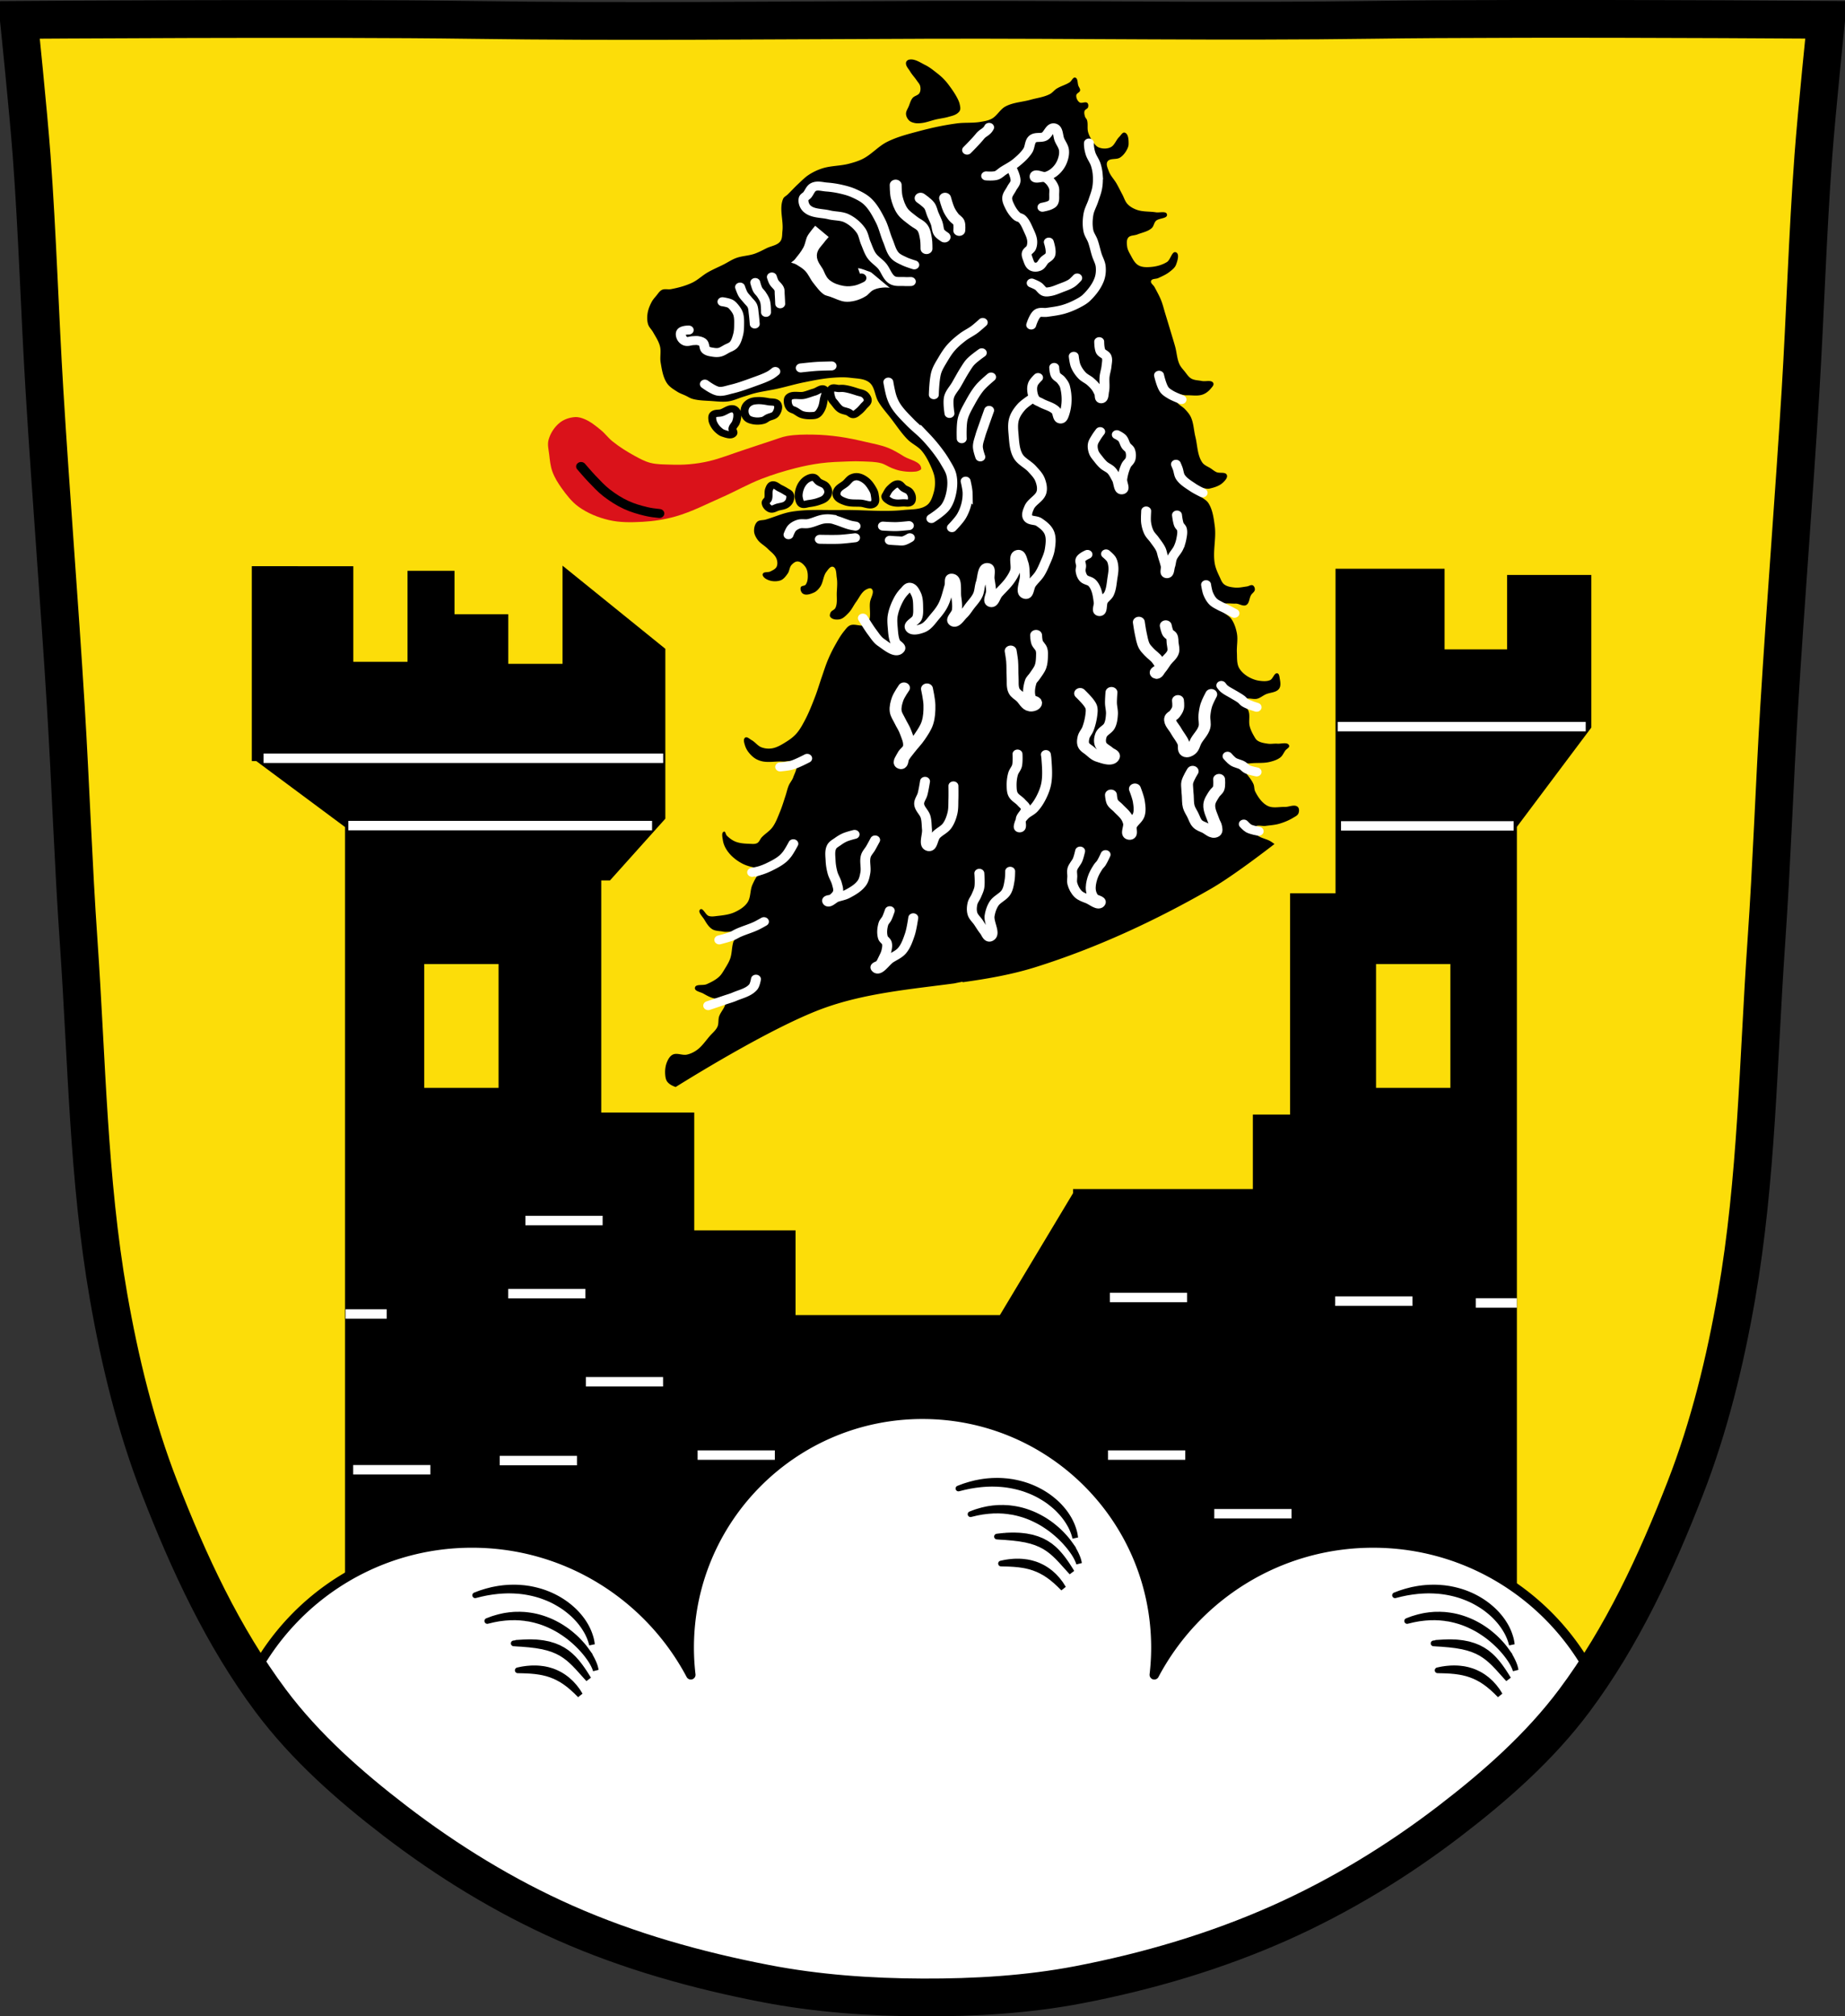 <svg xmlns="http://www.w3.org/2000/svg" viewBox="0 0 977.12 1067.6"><rect x="0" y="0" width="977.12" height="1067.6" fill="#333333" stroke="none"/><path d="M798.39 10.025c-26.17.053-51.02.198-70.798.478-79.11 1.122-156.7-.214-235.05 0-2.653.007-5.305.036-7.958.043-78.35.214-155.94 1.122-235.05 0-79.11-1.122-239.53 0-239.53 0s4.995 48.18 6.784 72.32c3.067 41.38 4.256 82.87 6.784 124.29 3.405 55.766 7.902 111.49 11.307 167.25 2.529 41.41 3.91 82.9 6.784 124.29 4.346 62.59 5.02 125.75 15.786 187.56 6.02 34.562 14.418 68.979 27.14 101.67 15.355 39.473 33.473 78.71 58.839 112.63 18.288 24.456 41.648 45.04 65.884 63.62 27.747 21.272 57.962 39.816 89.93 53.968 33.818 14.97 69.917 25.08 106.24 32.09 27.334 5.278 55.35 7.255 83.19 7.349 27.662.094 55.55-1.52 82.71-6.741 36.46-7.01 72.54-17.626 106.46-32.746 31.934-14.235 62.23-32.696 89.98-53.968 24.24-18.58 47.595-39.17 65.884-63.62 25.365-33.919 43.484-73.16 58.839-112.63 12.718-32.695 21.12-67.16 27.14-101.72 10.762-61.814 11.44-124.97 15.786-187.56 2.874-41.39 4.256-82.87 6.784-124.29 3.405-55.766 7.902-111.44 11.307-167.21 2.529-41.41 3.717-82.909 6.784-124.29 1.79-24.14 6.784-72.32 6.784-72.32s-90.24-.636-168.73-.478" fill="#fcdd09"/><path d="M134.859 301.286v100.19h1.375l48 35.656v439.12s81.25 45.935 85.62 49.22c4.379 3.284 124.78 27.375 124.78 27.375l233.16 3.281 174.06-64.59v-454.25l39.41-52.56v-78.81H799.67v39.41h-36.12V302.64H708.8v171.84h-24.06v117.16h-19.719v39.41h-95.22v1.094l-39.41 65.66h-110.56v-44.875h-53.656v-62.37h-49.25v-125.91h5.469l28.469-31.75v-88.66l-51.44-41.594v50.34h-31.75v-26.25h-28.469v-23h-21.875v48.16H185.61v-50.594zm88.31 207.66h42.37v68.53h-42.37zm504.09 0h42.37v68.53h-42.37z" stroke="#000" stroke-width="3"/><g stroke-width="5"><g fill="none" stroke="#fff" stroke-linecap="square"><path d="M142.085 401.476h206.64M186.99 437.126h155.85M837.29 384.726H710.95M799.13 437.286h-86.42M271.64 684.956h35.902M280.75 646.226h35.902M312.77 731.606h35.902M267.16 773.336h35.902M189.54 778.186h35.902M589.31 770.426h35.902M371.96 770.426h35.902M590.28 686.976h35.902M709.63 688.916h35.902M645.59 801.476h35.902M784.07 689.886h16.771M185.52 695.706h16.771"/></g><path d="M488.57 748.816c-68.24 0-123.56 55.32-123.56 123.56 0 4.869.296 9.653.844 14.375-21.995-41.502-65.63-69.781-115.87-69.781-50.4 0-94.13 28.452-116.06 70.16 3.05 4.557 6.217 9.05 9.5 13.438 18.288 24.456 41.64 45.05 65.875 63.62 27.747 21.272 57.967 39.816 89.94 53.969 33.818 14.97 69.927 25.08 106.25 32.09 27.334 5.278 55.35 7.249 83.19 7.344 27.662.094 55.55-1.529 82.72-6.75 36.46-7.01 72.55-17.63 106.47-32.75 31.934-14.235 62.22-32.697 89.97-53.969 24.24-18.58 47.587-39.14 65.875-63.59a314.423 314.423 0 0 0 9.5-13.469c-21.942-41.67-65.66-70.09-116.03-70.09-50.25 0-93.88 28.28-115.87 69.781.548-4.722.844-9.506.844-14.375 0-68.24-55.32-123.56-123.56-123.56z" fill="#fff" stroke="#000" stroke-linejoin="round"/></g><g stroke="#000"><path d="M798.39 10.025c-26.17.053-51.02.198-70.798.478-79.11 1.122-156.7-.214-235.05 0-2.653.007-5.305.036-7.958.043-78.35.214-155.94 1.122-235.05 0-79.11-1.122-239.53 0-239.53 0s4.995 48.18 6.784 72.32c3.067 41.38 4.256 82.87 6.784 124.29 3.405 55.766 7.902 111.49 11.307 167.25 2.529 41.41 3.91 82.9 6.784 124.29 4.346 62.59 5.02 125.75 15.786 187.56 6.02 34.562 14.418 68.979 27.14 101.67 15.355 39.473 33.473 78.71 58.839 112.63 18.288 24.456 41.648 45.04 65.884 63.62 27.747 21.272 57.962 39.816 89.93 53.968 33.818 14.97 69.917 25.08 106.24 32.09 27.334 5.278 55.35 7.255 83.19 7.349 27.662.094 55.55-1.52 82.71-6.741 36.46-7.01 72.54-17.626 106.46-32.746 31.934-14.235 62.23-32.696 89.98-53.968 24.24-18.58 47.595-39.17 65.884-63.62 25.365-33.919 43.484-73.16 58.839-112.63 12.718-32.695 21.12-67.16 27.14-101.72 10.762-61.814 11.44-124.97 15.786-187.56 2.874-41.39 4.256-82.87 6.784-124.29 3.405-55.766 7.902-111.44 11.307-167.21 2.529-41.41 3.717-82.909 6.784-124.29 1.79-24.14 6.784-72.32 6.784-72.32s-90.24-.636-168.73-.478z" fill="none" stroke-width="20"/><g stroke-linecap="round" stroke-width="3"><path d="M507.59 788.116s1.1-.437 3.04-1.151c.991-.294 2.188-.712 3.588-1.083l2.237-.576c.793-.179 1.638-.321 2.515-.495a51.913 51.913 0 0 1 5.74-.689c1.025-.088 2.083-.074 3.164-.117 1.081.005 2.187.042 3.309.107 1.12.104 2.266.161 3.411.344.573.082 1.153.148 1.731.246l1.734.343c2.313.504 4.643 1.136 6.896 1.994 4.509 1.691 8.754 4.106 12.253 6.963 1.757 1.418 3.349 2.922 4.705 4.483 1.375 1.544 2.553 3.111 3.49 4.65.982 1.51 1.687 3.01 2.264 4.346.548 1.353.938 2.56 1.207 3.565.258 1.01.403 1.813.467 2.366l.121.841-.228-.819c-.078-.265-.155-.597-.282-.976l-.449-1.296a30.35 30.35 0 0 0-1.51-3.364c-.69-1.242-1.507-2.619-2.542-4.02-1.01-1.418-2.246-2.847-3.63-4.273-1.377-1.437-2.985-2.793-4.698-4.115-1.711-1.332-3.625-2.506-5.606-3.616-1.981-1.117-4.099-2.062-6.264-2.862-2.151-.845-4.385-1.473-6.604-1.98a55.308 55.308 0 0 0-6.607-1.066c-1.082-.1-2.152-.15-3.198-.217-1.048 0-2.076-.075-3.075-.038-2 .038-3.895.157-5.639.336-.872.105-1.707.207-2.5.304l-2.249.357c-1.411.234-2.621.531-3.634.73-2 .511-3.157.779-3.157.779"/><path d="M514 801.716s1.018-.403 2.813-1.063c.91-.291 2.034-.618 3.329-.985 1.307-.291 2.779-.684 4.426-.878l1.256-.187 1.314-.112a26.254 26.254 0 0 1 2.772-.134l1.45-.017 1.486.069c1 .023 2.02.151 3.058.286 2.07.264 4.192.703 6.299 1.318a47.768 47.768 0 0 1 6.218 2.352c2 .973 3.967 2.036 5.786 3.257 1.84 1.187 3.541 2.517 5.108 3.883 1.587 1.348 2.996 2.787 4.267 4.203 1.289 1.4 2.373 2.843 3.334 4.192a34.838 34.838 0 0 1 2.357 3.858c.619 1.195 1.1 2.266 1.431 3.172.347.9.517 1.644.626 2.145l.141.774-.245-.745c-.169-.481-.461-1.17-.879-2.02-.414-.852-.992-1.848-1.715-2.948a51.037 51.037 0 0 0-2.632-3.544c-1.038-1.24-2.189-2.559-3.504-3.859a55.25 55.25 0 0 0-4.313-3.88c-1.549-1.283-3.256-2.471-5.02-3.61-1.762-1.156-3.659-2.151-5.586-3.067a45.533 45.533 0 0 0-5.928-2.315 79.779 79.779 0 0 0-3.01-.829c-1.01-.204-1.994-.474-2.989-.599a36.334 36.334 0 0 0-2.927-.387l-1.427-.145-1.399-.058c-.921-.063-1.818-.042-2.688-.023-.436.005-.863 0-1.283.014l-1.233.092c-1.617.086-3.085.316-4.4.466-1.295.229-2.43.435-3.364.631-1.856.457-2.925.693-2.925.693"/><path d="M528 813.576s.727-.1 2-.243l2.297-.234a85.997 85.997 0 0 1 3.01-.127c1.108-.063 2.305-.011 3.573.043 1.271.015 2.606.186 3.989.354.694.061 1.389.229 2.097.36.703.155 1.433.235 2.134.48l2.139.645c.702.264 1.398.558 2.1.837.709.264 1.347.688 2.02 1.025.678.333 1.294.763 1.913 1.176l.924.616.847.698c.561.463 1.124.907 1.613 1.411 1.042.946 1.921 1.971 2.759 2.932.798.988 1.556 1.922 2.181 2.829 1.302 1.78 2.272 3.332 2.96 4.413.679 1.087 1.052 1.719 1.052 1.719s-.507-.53-1.368-1.479l-3.534-3.929c-.719-.82-1.555-1.644-2.395-2.55-.884-.861-1.813-1.766-2.829-2.623-.487-.457-1.037-.847-1.582-1.255l-.821-.614-.87-.558c-.582-.374-1.158-.767-1.794-1.063-.631-.302-1.222-.687-1.888-.924l-1.944-.813-2-.638c-.655-.234-1.35-.339-2.01-.523-.668-.157-1.32-.352-1.987-.44-1.325-.207-2.596-.496-3.832-.604-1.23-.137-2.394-.322-3.475-.383l-2.959-.255-2.305-.131c-1.281-.085-2.01-.152-2.01-.152M530.14 827.846s.576-.137 1.587-.345c.504-.108 1.12-.223 1.838-.314a25.744 25.744 0 0 1 2.414-.276 27.73 27.73 0 0 1 2.882-.126 29.783 29.783 0 0 1 3.234.154l1.706.216c.574.09 1.151.219 1.733.345.586.108 1.157.299 1.737.466.581.165 1.162.338 1.725.57 1.143.417 2.226.968 3.29 1.508 1.029.601 2.04 1.206 2.93 1.906.446.349.917.649 1.315 1.019l1.177 1.069c.778.677 1.391 1.441 2.01 2.089.596.666 1.069 1.339 1.514 1.907.458.559.769 1.114 1.056 1.544.557.875.855 1.382.855 1.382s-.436-.407-1.164-1.131c-.369-.357-.785-.817-1.32-1.288-.533-.473-1.101-1.035-1.755-1.604-.684-.536-1.363-1.184-2.161-1.764-.787-.594-1.62-1.208-2.524-1.774-.868-.624-1.873-1.086-2.832-1.648-.503-.238-1.01-.479-1.52-.719-.506-.248-1.05-.412-1.572-.625-.519-.229-1.058-.399-1.597-.563-.539-.166-1.068-.357-1.617-.468l-1.615-.395-1.601-.3c-1.059-.151-2.087-.325-3.073-.41-.986-.086-1.923-.183-2.794-.217-1.74-.102-3.193-.141-4.23-.158-1.033-.02-1.624-.05-1.624-.05M251.65 844.646s1.1-.437 3.04-1.151c.991-.294 2.188-.712 3.588-1.083l2.237-.576c.793-.179 1.638-.321 2.515-.495a51.913 51.913 0 0 1 5.74-.689c1.025-.088 2.083-.074 3.164-.117 1.081.005 2.187.042 3.309.107 1.12.104 2.266.161 3.411.344.573.082 1.153.148 1.731.246l1.734.343c2.313.504 4.643 1.136 6.896 1.994 4.509 1.691 8.754 4.106 12.253 6.963 1.757 1.418 3.349 2.922 4.705 4.483 1.375 1.544 2.553 3.111 3.49 4.65.982 1.51 1.687 3.01 2.264 4.346.548 1.353.938 2.56 1.207 3.565.258 1.01.403 1.813.467 2.366l.121.841-.228-.819c-.078-.265-.155-.597-.282-.976l-.449-1.296a30.35 30.35 0 0 0-1.51-3.364c-.69-1.242-1.507-2.619-2.542-4.02-1.01-1.418-2.246-2.847-3.63-4.273-1.377-1.437-2.985-2.793-4.698-4.115-1.711-1.332-3.625-2.506-5.606-3.616-1.981-1.117-4.099-2.062-6.264-2.862-2.151-.845-4.385-1.473-6.604-1.98a55.308 55.308 0 0 0-6.607-1.066c-1.082-.1-2.152-.15-3.198-.217-1.048 0-2.076-.075-3.075-.038-2 .038-3.895.157-5.639.336-.872.105-1.707.207-2.5.304l-2.249.357c-1.411.234-2.621.531-3.634.73-2 .511-3.157.779-3.157.779"/><path d="M258.06 858.256s1.018-.403 2.813-1.063c.91-.291 2.034-.618 3.329-.985 1.307-.291 2.779-.684 4.426-.878l1.256-.187 1.314-.112a26.254 26.254 0 0 1 2.772-.134l1.45-.017 1.486.069c1 .023 2.02.151 3.058.286 2.07.264 4.192.703 6.299 1.318a47.768 47.768 0 0 1 6.218 2.352c2 .973 3.967 2.036 5.786 3.257 1.84 1.187 3.541 2.517 5.108 3.883 1.587 1.348 2.996 2.787 4.267 4.203 1.289 1.4 2.373 2.843 3.334 4.192a34.838 34.838 0 0 1 2.357 3.858c.619 1.195 1.1 2.266 1.431 3.172.347.9.517 1.644.626 2.145l.141.774-.245-.745c-.169-.481-.461-1.17-.879-2.02-.414-.852-.992-1.848-1.715-2.948a51.037 51.037 0 0 0-2.632-3.544c-1.038-1.24-2.189-2.559-3.504-3.859a55.25 55.25 0 0 0-4.313-3.88c-1.549-1.283-3.256-2.471-5.02-3.61-1.762-1.156-3.659-2.151-5.586-3.067a45.533 45.533 0 0 0-5.928-2.315 79.779 79.779 0 0 0-3.01-.829c-1.01-.204-1.994-.474-2.989-.599a36.334 36.334 0 0 0-2.927-.387l-1.427-.145-1.399-.058c-.921-.063-1.818-.042-2.688-.023-.436.005-.863 0-1.283.014l-1.233.092c-1.617.086-3.085.316-4.4.466-1.295.229-2.43.435-3.364.631-1.856.457-2.925.693-2.925.693"/><path d="M272.06 870.116s.727-.1 2-.243l2.297-.234a85.997 85.997 0 0 1 3.01-.127c1.108-.063 2.305-.011 3.573.043 1.271.015 2.606.186 3.989.354.694.061 1.389.229 2.097.36.703.155 1.433.235 2.134.48l2.139.645c.702.264 1.398.558 2.1.837.709.264 1.347.688 2.02 1.025.678.333 1.294.763 1.913 1.176l.924.616.847.698c.561.463 1.124.907 1.613 1.411 1.042.946 1.921 1.971 2.759 2.932.798.988 1.556 1.922 2.181 2.829 1.302 1.78 2.272 3.332 2.96 4.413.679 1.087 1.052 1.719 1.052 1.719s-.507-.53-1.368-1.479l-3.534-3.929c-.719-.82-1.555-1.644-2.395-2.55-.884-.861-1.813-1.766-2.829-2.623-.487-.457-1.037-.847-1.582-1.255l-.821-.614-.87-.558c-.582-.374-1.158-.767-1.794-1.063-.631-.302-1.222-.687-1.888-.924l-1.944-.813-2-.638c-.655-.234-1.35-.339-2.01-.523-.668-.157-1.32-.352-1.987-.44-1.325-.207-2.596-.496-3.832-.604-1.23-.137-2.394-.322-3.475-.383l-2.959-.255-2.305-.131c-1.281-.085-2.01-.152-2.01-.152M274.2 884.386s.576-.137 1.587-.345c.504-.108 1.12-.223 1.838-.314a25.744 25.744 0 0 1 2.414-.276 27.73 27.73 0 0 1 2.882-.126 29.783 29.783 0 0 1 3.234.154l1.706.216c.574.09 1.151.219 1.733.345.586.108 1.157.299 1.737.466.581.165 1.162.338 1.725.57 1.143.417 2.226.968 3.29 1.508 1.029.601 2.04 1.206 2.93 1.906.446.349.917.649 1.315 1.019l1.177 1.069c.778.677 1.391 1.441 2.01 2.089.596.666 1.069 1.339 1.514 1.907.458.559.769 1.114 1.056 1.544.557.875.855 1.382.855 1.382s-.436-.407-1.164-1.131c-.369-.357-.785-.817-1.32-1.288-.533-.473-1.101-1.035-1.755-1.604-.684-.536-1.363-1.184-2.161-1.764-.787-.594-1.62-1.208-2.524-1.774-.868-.624-1.873-1.086-2.832-1.648-.503-.238-1.01-.479-1.52-.719-.506-.248-1.05-.412-1.572-.625-.519-.229-1.058-.399-1.597-.563-.539-.166-1.068-.357-1.617-.468l-1.615-.395-1.601-.3c-1.059-.151-2.087-.325-3.073-.41-.986-.086-1.923-.183-2.794-.217-1.74-.102-3.193-.141-4.23-.158-1.033-.02-1.624-.05-1.624-.05M738.81 844.649s1.1-.437 3.04-1.151c.991-.294 2.188-.712 3.588-1.083l2.237-.576c.793-.179 1.638-.321 2.515-.495a51.913 51.913 0 0 1 5.74-.689c1.025-.088 2.083-.074 3.164-.117 1.081.005 2.187.042 3.309.107 1.12.104 2.266.161 3.411.344.573.082 1.153.148 1.731.246l1.734.343c2.313.504 4.643 1.136 6.896 1.994 4.509 1.691 8.754 4.106 12.253 6.963 1.757 1.418 3.349 2.922 4.705 4.483 1.375 1.544 2.553 3.111 3.49 4.65.982 1.51 1.687 3.01 2.264 4.346.548 1.353.938 2.56 1.207 3.565.258 1.01.403 1.813.467 2.366l.121.841-.228-.819c-.078-.265-.155-.597-.282-.976l-.449-1.296a30.35 30.35 0 0 0-1.51-3.364c-.69-1.242-1.507-2.619-2.542-4.02-1.01-1.418-2.246-2.847-3.63-4.273-1.377-1.437-2.985-2.793-4.698-4.115-1.711-1.332-3.625-2.506-5.606-3.616-1.981-1.117-4.099-2.062-6.264-2.862-2.151-.845-4.385-1.473-6.604-1.98a55.308 55.308 0 0 0-6.607-1.066c-1.082-.1-2.152-.15-3.198-.217-1.048 0-2.076-.075-3.075-.038-2 .038-3.895.157-5.639.336-.872.105-1.707.207-2.5.304l-2.249.357c-1.411.234-2.621.531-3.634.73-2 .511-3.157.779-3.157.779"/><path d="M745.22 858.259s1.018-.403 2.813-1.063c.91-.291 2.034-.618 3.329-.985 1.307-.291 2.779-.684 4.426-.878l1.256-.187 1.314-.112a26.254 26.254 0 0 1 2.772-.134l1.45-.017 1.486.069c1 .023 2.02.151 3.058.286 2.07.264 4.192.703 6.299 1.318a47.768 47.768 0 0 1 6.218 2.352c2 .973 3.967 2.036 5.786 3.257 1.84 1.187 3.541 2.517 5.108 3.883 1.587 1.348 2.996 2.787 4.267 4.203 1.289 1.4 2.373 2.843 3.334 4.192a34.838 34.838 0 0 1 2.357 3.858c.619 1.195 1.1 2.266 1.431 3.172.347.9.517 1.644.626 2.145l.141.774-.245-.745c-.169-.481-.461-1.17-.879-2.02-.414-.852-.992-1.848-1.715-2.948a51.037 51.037 0 0 0-2.632-3.544c-1.038-1.24-2.189-2.559-3.504-3.859a55.25 55.25 0 0 0-4.313-3.88c-1.549-1.283-3.256-2.471-5.02-3.61-1.762-1.156-3.659-2.151-5.586-3.067a45.533 45.533 0 0 0-5.928-2.315 79.779 79.779 0 0 0-3.01-.829c-1.01-.204-1.994-.474-2.989-.599a36.334 36.334 0 0 0-2.927-.387l-1.427-.145-1.399-.058c-.921-.063-1.818-.042-2.688-.023-.436.005-.863 0-1.283.014l-1.233.092c-1.617.086-3.085.316-4.4.466-1.295.229-2.43.435-3.364.631-1.856.457-2.925.693-2.925.693"/><path d="M759.22 870.119s.727-.1 2-.243l2.297-.234a85.997 85.997 0 0 1 3.01-.127c1.108-.063 2.305-.011 3.573.043 1.271.015 2.606.186 3.989.354.694.061 1.389.229 2.097.36.703.155 1.433.235 2.134.48l2.139.645c.702.264 1.398.558 2.1.837.709.264 1.347.688 2.02 1.025.678.333 1.294.763 1.913 1.176l.924.616.847.698c.561.463 1.124.907 1.613 1.411 1.042.946 1.921 1.971 2.759 2.932.798.988 1.556 1.922 2.181 2.829 1.302 1.78 2.272 3.332 2.96 4.413.679 1.087 1.052 1.719 1.052 1.719s-.507-.53-1.368-1.479l-3.534-3.929c-.719-.82-1.555-1.644-2.395-2.55-.884-.861-1.813-1.766-2.829-2.623-.487-.457-1.037-.847-1.582-1.255l-.821-.614-.87-.558c-.582-.374-1.158-.767-1.794-1.063-.631-.302-1.222-.687-1.888-.924l-1.944-.813-2-.638c-.655-.234-1.35-.339-2.01-.523-.668-.157-1.32-.352-1.987-.44-1.325-.207-2.596-.496-3.832-.604-1.23-.137-2.394-.322-3.475-.383l-2.959-.255-2.305-.131c-1.281-.085-2.01-.152-2.01-.152M761.36 884.379s.576-.137 1.587-.345c.504-.108 1.12-.223 1.838-.314a25.744 25.744 0 0 1 2.414-.276 27.73 27.73 0 0 1 2.882-.126 29.783 29.783 0 0 1 3.234.154l1.706.216c.574.09 1.151.219 1.733.345.586.108 1.157.299 1.737.466.581.165 1.162.338 1.725.57 1.143.417 2.226.968 3.29 1.508 1.029.601 2.04 1.206 2.93 1.906.446.349.917.649 1.315 1.019l1.177 1.069c.778.677 1.391 1.441 2.01 2.089.596.666 1.069 1.339 1.514 1.907.458.559.769 1.114 1.056 1.544.557.875.855 1.382.855 1.382s-.436-.407-1.164-1.131c-.369-.357-.785-.817-1.32-1.288-.533-.473-1.101-1.035-1.755-1.604-.684-.536-1.363-1.184-2.161-1.764-.787-.594-1.62-1.208-2.524-1.774-.868-.624-1.873-1.086-2.832-1.648-.503-.238-1.01-.479-1.52-.719-.506-.248-1.05-.412-1.572-.625-.519-.229-1.058-.399-1.597-.563-.539-.166-1.068-.357-1.617-.468l-1.615-.395-1.601-.3c-1.059-.151-2.087-.325-3.073-.41-.986-.086-1.923-.183-2.794-.217-1.74-.102-3.193-.141-4.23-.158-1.033-.02-1.624-.05-1.624-.05"/></g></g><path d="M479.828 33.144c-.284 1.724 1.317 3.238 2.2 4.73 1 1.689 2.392 3.1 3.482 4.73.655.98 1.573 1.868 1.833 3.03.263 1.174.226 2.557-.366 3.595-.757 1.326-2.7 1.474-3.665 2.649-1.007 1.227-1.413 2.869-2.016 4.352-.554 1.361-1.548 2.688-1.467 4.163.07 1.267.758 2.531 1.65 3.406.773.759 1.887 1.099 2.933 1.324 1.255.271 2.574.158 3.849 0 2.557-.318 4.997-1.316 7.514-1.892 2.13-.488 4.315-.721 6.414-1.324 1.565-.449 3.235-.768 4.583-1.702.682-.474 1.378-1.091 1.65-1.892.343-1.014.048-2.169-.184-3.216-.251-1.131-.753-2.194-1.284-3.216-1.29-2.481-2.913-4.773-4.582-7a30.754 30.754 0 0 0-2.75-3.216c-1.085-1.095-2.267-2.087-3.482-3.03-1.938-1.502-3.861-3.085-6.048-4.163-2.773-1.366-5.814-3.596-8.798-2.838-.672.17-1.35.81-1.467 1.514M569.032 41.067c-.955.188-1.59 1.891-2.523 2.5-2.173 1.414-4.766 2.01-6.95 3.406-1.256.805-2.174 2.116-3.49 2.813-3.168 1.674-6.837 2.064-10.269 3.03-4.447 1.252-9.305 1.372-13.375 3.594-2.796 1.523-4.365 4.908-7.157 6.438-1.899 1.04-4.103 1.366-6.224 1.719-3.988.663-8.094.221-12.1.75-6.609.872-13.156 2.247-19.604 3.969-5.964 1.593-12.062 3.078-17.597 5.875-4.582 2.315-8.091 6.521-12.655 8.875-2.367 1.222-4.937 1.985-7.502 2.656-4.624 1.21-9.549 1.015-14.106 2.469-2.507.8-4.94 1.956-7.157 3.406-2.087 1.366-3.833 3.199-5.67 4.906-1.894 1.763-3.644 3.693-5.497 5.5-.785.767-1.942 1.233-2.385 2.25-2.262 5.176.24 11.39-.38 17.03-.204 1.856.003 4.03-1.107 5.5-1.626 2.16-4.72 2.439-7.123 3.594-2.181 1.049-4.319 2.248-6.604 3.03-3.15 1.08-6.588 1.097-9.714 2.25-2.316.854-4.395 2.291-6.604 3.406-2.8 1.413-5.716 2.619-8.436 4.188-2.855 1.646-5.255 4.062-8.229 5.469-3.532 1.671-7.38 2.681-11.202 3.406-1.566.297-3.319-.312-4.771.375-1.334.633-2.144 2.079-3.112 3.219-.862 1.016-1.758 2.035-2.386 3.219-1.03 1.943-1.876 4.057-2.178 6.25-.258 1.877-.244 3.86.346 5.656.496 1.508 1.785 2.623 2.56 4 1.371 2.439 3.012 4.832 3.699 7.563.691 2.75-.126 5.702.346 8.5.637 3.773 1.23 7.804 3.32 10.969 1.321 2 3.497 3.292 5.497 4.563 1.373.874 2.923 1.374 4.39 2.063 1.221.572 2.373 1.355 3.666 1.719 3.202.903 6.575.901 9.888 1.125 3.048.206 6.136.617 9.162.188 2.72-.386 5.252-1.628 7.883-2.438 2.074-.639 4.119-1.382 6.223-1.906 3.808-.95 7.716-1.442 11.548-2.281 4.725-1.034 9.4-2.448 14.14-3.406 4.979-1.01 9.948-2.027 15.005-2.438 3.29-.268 6.615-.424 9.889 0 3.44.445 7.42.347 10.095 2.625 2.763 2.351 2.72 6.885 4.598 10.03 1.873 3.136 4.34 5.841 6.57 8.719 2.955 3.816 5.6 7.929 8.989 11.344 2.212 2.228 5.28 3.485 7.329 5.875 2.213 2.584 3.774 5.731 5.151 8.875.82 1.872 1.599 3.835 1.832 5.875.28 2.45.123 5.01-.553 7.375-.69 2.408-1.538 5.129-3.492 6.625-3.407 2.608-8.225 2.212-12.446 2.656-10.94 1.151-22.022-.196-33.017 0-8.862.158-17.801-.536-26.553.938-4.655.784-9.038 2.871-13.587 4.156-1.458.411-3.275.103-4.39 1.156-1.24 1.172-1.71 3.171-1.66 4.906.05 1.639.9 3.203 1.832 4.531 1.372 1.955 3.654 3.059 5.325 4.75 1.7 1.72 3.92 3.174 4.771 5.469.48 1.295.612 2.92 0 4.156-.617 1.247-2.073 1.839-3.284 2.469-1.26.655-3.554-.021-4.045 1.344-.324.903.665 1.92 1.453 2.438 2.234 1.467 5.363 1.801 7.882.969 1.648-.545 2.849-2.184 3.872-3.625.954-1.343.91-3.309 2.006-4.531.859-.953 2.028-1.935 3.285-1.875 1.625.076 3.064 1.472 4.045 2.813.815 1.114 1.199 2.606 1.279 4 .106 1.865-.007 3.988-1.107 5.469-.583.782-2.191.432-2.559 1.344-.443 1.105.135 2.753 1.107 3.406 1.645 1.107 4.076.214 5.878-.594 1.35-.605 2.424-1.799 3.284-3.03 1.632-2.338 1.55-5.679 3.285-7.938.895-1.167 2.113-3.092 3.492-2.656 1.92.608 1.665 3.831 2.005 5.875.425 2.548.117 5.167 0 7.75-.122 2.721.44 5.713-.725 8.156-.516 1.081-2.048 1.354-2.56 2.438-.321.683-.598 1.661-.172 2.281.986 1.435 3.267 1.62 4.944 1.313 1.902-.349 3.397-2 4.772-3.406 1.652-1.686 2.599-3.94 4.01-5.844 1.636-2.206 2.79-5.107 5.152-6.438.917-.517 2.378-1.145 3.112-.375 1.598 1.68-.614 4.668-.934 7-.527 3.85 1.124 8.872-1.625 11.531-2.192 2.12-6.244-.51-8.99.75-1.302.598-2.193 1.904-3.111 3.03-1.93 2.37-3.447 5.099-4.945 7.781a75.25 75.25 0 0 0-3.665 7.563c-1.191 2.838-2.096 5.777-3.112 8.688-1.25 3.585-2.299 7.242-3.665 10.781-1.66 4.301-3.364 8.634-5.532 12.688-1.278 2.389-2.597 4.809-4.391 6.813-1.478 1.649-3.257 2.991-5.117 4.156-2.407 1.509-4.93 3.118-7.71 3.594a10.858 10.858 0 0 1-5.67-.563c-1.968-.761-3.294-2.766-5.151-3.781-1.093-.597-2.442-2.043-3.457-1.313-1.153.83-.442 2.966 0 4.344.74 2.311 2.398 4.326 4.218 5.875 1.307 1.113 2.914 1.847 4.564 2.25 3.568.871 7.335-.042 10.995.188 2.33.146 5.575-1.173 6.984.75 1.495 2.044-.444 5.183-1.28 7.594-.542 1.569-1.737 2.817-2.384 4.344-.72 1.699-1.085 3.527-1.66 5.281-.936 2.853-1.795 5.761-2.938 8.531-1.177 2.854-2.224 5.842-4.045 8.313-1.545 2.097-3.914 3.401-5.67 5.313-.866.943-1.273 2.422-2.385 3.03-1.247.682-2.808.421-4.219.375-2.47-.079-5.028-.227-7.33-1.156-1.719-.695-3.236-1.861-4.563-3.188-.596-.597-.681-2.31-1.487-2.094-1.488.4-.798 3.151-.553 4.719.343 2.201 1.43 4.312 2.766 6.06 1.936 2.538 4.55 4.577 7.33 6.06 2.54 1.359 5.436 2.01 8.263 2.469 1.871.305 5.28-1.727 5.67.188.32 1.573-3.045 1-4.219 2.063-1.928 1.738-3.152 4.224-4.218 6.625-1.298 2.922-.794 6.634-2.56 9.281-1.558 2.337-4.102 3.916-6.603 5.094-2.9 1.366-6.167 1.745-9.335 2.094-1.52.168-3.145.484-4.598 0-1.792-.596-3.096-4.622-4.564-3.406-1.452 1.202 1.197 3.649 2.178 5.281 1.142 1.901 2.36 3.975 4.219 5.125 1.716 1.063 3.914.909 5.878 1.313 2.374.488 5.997-.869 7.122 1.344.686 1.35-1.381 2.705-1.832 4.156-.873 2.815-.663 5.903-1.625 8.688-.652 1.887-1.724 3.62-2.766 5.313-.935 1.524-1.81 3.139-3.112 4.344-1.895 1.754-4.261 2.929-6.604 3.969-1.988.886-5.898-.303-6.223 1.906-.265 1.799 2.84 2.167 4.391 3.03 1.929 1.074 3.892 2.24 6.05 2.625 2.05.366 4.851-1.99 6.224-.375.862 1.013-.284 2.7-.726 3.969-.73 2.099-2.4 3.77-3.112 5.875-.593 1.752-.138 3.818-.9 5.5-.879 1.946-2.656 3.306-4.044 4.906-2.192 2.525-4.097 5.415-6.776 7.375-1.585 1.159-3.425 2.05-5.325 2.469-2.45.541-5.231-1.091-7.502 0-1.376.66-2.3 2.173-2.939 3.594-.914 2.031-1.243 4.388-1.106 6.625.093 1.513.296 3.217 1.279 4.344 1.124 1.29 2.647 2.038 4.287 2.594 14.008-8.718 54.321-33.23 79.347-42.06 21.604-7.63 45.028-9.727 68.14-12.781 1.473-.307 2.949-.61 4.424-.906.02.095.051.186.07.281 13.132-1.825 26.144-4.085 38.618-8 32.549-10.215 63.57-24.687 92.656-41.37 9.875-5.665 24.653-16.692 33.882-23.813-.707-.512-1.399-1.024-2.144-1.469-2.558-1.523-6.13-1.706-7.883-4.156-.627-.875-1.18-2.343-.553-3.219 1.17-1.637 3.925-.469 5.878-.75 2.387-.344 4.836-.455 7.157-1.125 2.61-.754 5.168-1.794 7.502-3.219 1.01-.617 2.281-1.162 2.731-2.281.423-1.055.478-2.641-.346-3.406-1.73-1.598-4.663.073-6.984 0-2.997-.095-6.253.783-8.955-.563-2.96-1.475-5.076-4.557-6.604-7.563-.613-1.205-.39-2.728-.934-3.969-1.046-2.392-2.87-4.335-4.39-6.438-.886-1.224-3.261-2.168-2.732-3.594.643-1.733 3.505-.714 5.29-.938 3.465-.432 7.044.053 10.44-.781 1.999-.49 4.091-1.127 5.705-2.438 1.133-.92 1.685-2.409 2.56-3.594.657-.894 2.408-1.613 2.005-2.656-.778-2.01-4.13-.81-6.223-.969-1.708-.129-3.424.256-5.117 0-1.893-.287-3.92-.567-5.497-1.688-.826-.587-1.32-1.58-1.833-2.469-.923-1.602-1.758-3.29-2.212-5.094-.68-2.697.355-5.79-.726-8.344-.657-1.555-3.182-2.09-3.319-3.781-.066-.819.592-1.648 1.279-2.063 1.954-1.18 4.622.222 6.81-.375 1.585-.433 2.9-1.58 4.392-2.281 2.345-1.1 5.646-.877 7.157-3.03 1.005-1.434.657-3.54.346-5.281-.184-1.026-.288-2.637-1.28-2.844-1.695-.353-2.244 2.896-3.837 3.594-1.69.74-3.672.597-5.497.375-1.842-.224-3.666-.861-5.325-1.719-1.486-.769-2.886-1.77-4.045-3-.828-.877-1.594-1.882-2.006-3.03-.807-2.261-.604-4.782-.726-7.188-.173-3.401.624-6.874 0-10.219-.497-2.668-1.396-5.392-2.938-7.594-1.17-1.668-3.19-2.51-4.598-3.969-.674-.698-2.145-1.319-1.832-2.25.96-2.864 5.71-1.786 8.644-1.906 1.908-.08 3.985 1.676 5.67.75 1.688-.928 1.562-3.596 2.559-5.281.592-1 1.91-1.675 2.006-2.844.07-.843-.341-1.901-1.073-2.281-.942-.489-2.065.421-3.112.563-2.128.288-4.298.812-6.43.594-1.963-.2-4.1-.488-5.67-1.719-1.202-.942-1.72-2.572-2.386-3.969-1.069-2.237-2.123-4.545-2.559-7-1.154-6.514.877-13.314 0-19.875-.554-4.154-1.099-8.584-3.319-12.09-1.21-1.913-3.524-2.756-5.117-4.344-.997-.993-3.319-1.909-2.766-3.219 1.129-2.658 5.691.436 8.436-.188 2.54-.576 5.254-1.391 7.157-3.219 1.06-1.019 2.588-2.631 2.006-4-.764-1.793-3.757-.72-5.498-1.5-1.057-.474-1.972-1.256-2.938-1.906-1.547-1.042-3.487-1.639-4.564-3.188-2.66-3.829-2.529-9.06-3.665-13.625-.858-3.452-.9-7.188-2.385-10.406-.732-1.583-1.925-2.933-3.112-4.188-1.154-1.218-2.74-1.979-3.873-3.219-1.08-1.185-3.435-2.513-2.731-3.969 1.09-2.258 4.885-.102 7.33-.188 2.873-.1 5.884.572 8.608-.375 1.622-.565 3.098-1.695 4.218-3.03.716-.853 1.94-2.02 1.453-3.03-.917-1.892-4.042-.703-6.05-1.125-1.902-.4-3.982-.322-5.67-1.313-1.467-.86-2.404-2.452-3.492-3.781-.986-1.204-2.075-2.358-2.732-3.781-1.299-2.817-1.402-6.087-2.212-9.09-.67-2.479-1.443-4.916-2.179-7.375-1.037-3.47-2.084-6.944-3.146-10.406-.717-2.338-1.266-4.734-2.179-7-.975-2.423-2.267-4.701-3.491-7-.581-1.09-2.235-2.045-1.832-3.219.454-1.338 2.587-.945 3.838-1.531 2.015-.945 4.114-1.836 5.877-3.219 1.342-1.053 2.867-2.166 3.492-3.781.793-2.05 1.983-5.8 0-6.625-2.124-.886-2.812 3.901-4.772 5.125-2.613 1.632-5.768 2.433-8.816 2.656-2.155.158-4.532.157-6.396-.969-1.993-1.204-3.068-3.588-4.218-5.656-.724-1.3-1.465-2.67-1.66-4.156-.207-1.573-.411-3.513.553-4.75 1.056-1.351 3.204-1.062 4.772-1.688 2.603-1.039 5.607-1.511 7.71-3.406 1.073-.967 1.156-2.756 2.179-3.781 1.608-1.614 6.243-1.121 5.878-3.406-.325-2.026-3.912-.838-5.878-1.156-3.342-.543-6.858-.177-10.057-1.313-1.813-.643-3.608-1.612-4.944-3.03-1.316-1.396-1.855-3.389-2.766-5.094-1.045-1.952-2.006-3.96-3.112-5.875-1.268-2.194-3.172-4.048-4.045-6.438-.589-1.61-1.616-3.639-.726-5.094 1.228-2.01 4.632-.871 6.604-2.094 1.259-.781 2.313-1.946 3.112-3.219.746-1.189 1.464-2.551 1.487-3.969.034-2.134-.064-5.435-2.04-6.06-1.168-.37-2.046 1.42-2.939 2.281-1.708 1.649-2.437 4.463-4.563 5.469-1.944.919-4.47.871-6.431 0-1.55-.687-2.502-2.349-3.458-3.781-.884-1.324-1.627-2.793-2.04-4.344-.536-2.01.075-4.263-.553-6.25-.221-.699-.86-1.172-1.072-1.875-.29-.966-.553-2.085-.208-3.03.305-.834 1.569-1.057 1.832-1.906.227-.731.2-1.729-.346-2.25-1.036-.988-3.068.468-4.219-.375-1.093-.801-1.846-2.412-1.66-3.781.146-1.064 1.833-1.41 2.007-2.469.141-.867-.591-1.65-.9-2.469-.545-1.452-.2-3.946-1.66-4.344a.878.878 0 0 0-.414-.031"/><g fill="#fff" stroke="#000" stroke-linecap="round"><path d="M318.03 116.28s-2.936 3.714-3.983 5.887c-.882 1.829-1.01 4.047-1.875 5.887-1.057 2.248-2.57 4.178-3.983 6.157-.664.93-2.276 1.491-2.109 2.676.2 1.42 2.213 1.376 3.28 2.141 1.284.921 2.673 1.722 3.748 2.943 1.551 1.763 2.362 4.221 3.748 6.157 1.715 2.391 3.351 5.01 5.623 6.69.975.72 2.181.911 3.28 1.338 2.408.935 4.736 2.344 7.263 2.676 1.868.246 3.795-.027 5.623-.535 1.973-.549 3.878-1.494 5.623-2.676 1.291-.874 2.152-2.494 3.514-3.211 1.517-.797 3.252-1 4.92-1.07 1.336-.054 3.983.535 3.983.535" stroke-linejoin="round" stroke-width="2.852" transform="matrix(1.106 0 0 1 78.824 2.286)"/><g stroke-width="3.803"><path d="M279.8 214.19c-1.941-.405-3.735 1.46-5.632 2.081-1.313.43-3.061-.024-3.976 1.135-.523.662-.424 1.763-.331 2.649.106 1.01.535 1.965.994 2.838.485.92 1.115 1.752 1.822 2.459.691.692 1.442 1.389 2.319 1.702 1.53.546 3.734 1.551 4.804.189.521-.664-.482-1.772-.331-2.649.211-1.22 1.257-2.059 1.657-3.216.373-1.082.635-2.244.663-3.406.018-.767.008-1.609-.331-2.271-.358-.696-.961-1.368-1.657-1.514M288.08 210.6c-.847.467-1.657 1.169-2.153 2.081a5.75 5.75 0 0 0-.663 3.03c.074 1.156.452 2.386 1.16 3.216.759.89 1.915 1.277 2.982 1.514a9.467 9.467 0 0 0 4.804-.189c.787-.243 1.427-.903 2.153-1.324 1.255-.728 2.954-.805 3.811-2.081.922-1.374 1.637-3.643.829-5.108-.793-1.437-2.844-1.024-4.308-1.324-1.746-.36-3.529-.673-5.301-.567-1.125.067-2.299.197-3.313.757M306.47 208.14c-.58.614-.577 1.751-.497 2.649.097 1.095.495 2.229 1.16 3.03.595.716 1.554.866 2.319 1.324 1.116.669 2.112 1.646 3.313 2.081 1.43.517 2.974.631 4.473.567.899-.039 1.878-.042 2.651-.567.978-.665 1.635-1.87 2.153-3.03.677-1.512.912-3.245 1.16-4.92.258-1.745 1.514-4.154.331-5.298-1.257-1.216-3.214.833-4.804 1.324-1.67.516-3.28 1.284-4.97 1.702-2.397.594-5.491-.769-7.29 1.135M326.84 203.6c-1.049 1.299-.339 3.628.166 5.298.245.811.846 1.421 1.326 2.081.873 1.202 1.669 2.558 2.816 3.406 1.129.834 2.571.917 3.811 1.514.796.383 1.455 1.348 2.319 1.324 1.014-.028 1.843-1 2.651-1.702.871-.754 1.603-1.706 2.319-2.649.723-.953 1.888-1.772 1.988-3.03.089-1.124-.593-2.27-1.326-3.03-.92-.951-2.295-1.088-3.479-1.514-2.172-.78-4.367-1.574-6.627-1.892-.767-.108-1.544-.02-2.319 0-1.216.032-2.82-.832-3.645.189M297.68 267.17c1.13.433 2.327-.597 3.479-.946 1.335-.403 2.805-.489 3.976-1.324.697-.496 1.339-1.217 1.657-2.081.365-.99.561-2.242.166-3.216-.349-.858-1.289-1.196-1.988-1.702-.897-.65-1.854-1.188-2.816-1.702-1.189-.635-2.379-2.102-3.645-1.702-.799.252-1.186 1.391-1.491 2.271-.552 1.593 0 3.493-.497 5.108-.24.775-1.203 1.26-1.16 2.081.075 1.387 1.167 2.774 2.319 3.216M312.6 264.52c1 .67 2.327-.018 3.479-.189 1.568-.233 3.146-.538 4.639-1.135 1.165-.467 2.44-.895 3.313-1.892.699-.798 1.289-1.9 1.326-3.03.037-1.159-.489-2.345-1.16-3.216-.882-1.145-2.387-1.392-3.479-2.271-.832-.67-1.332-1.988-2.319-2.271-.988-.282-2.082.214-2.982.757-1.071.646-1.971 1.693-2.651 2.838-.765 1.289-1.238 2.821-1.491 4.352-.164.992-.203 2.045 0 3.03.227 1.098.473 2.457 1.326 3.03M329.49 260.36c.739 1.671 2.591 2.421 4.142 3.03 2.312.903 4.854.594 7.29.757 2.096.14 4.737 1.795 6.295.189 1.069-1.102.54-3.292.331-4.92-.111-.869-.445-1.698-.829-2.459-.88-1.752-1.92-3.487-3.313-4.73-1.149-1.024-2.53-1.869-3.976-2.081-.945-.139-1.958.096-2.816.567-1.128.62-1.868 1.905-2.816 2.838-1.366 1.344-3.326 2.137-4.142 3.973-.376.846-.54 1.992-.166 2.838M352.68 260.74c.177 1.051 1.191 1.708 1.988 2.271.743.524 1.623.786 2.485.946 1.362.253 2.762.075 4.142 0 1.163-.063 2.567.45 3.479-.378.547-.496.687-1.474.663-2.271-.035-1.159-.494-2.341-1.16-3.216-.714-.939-1.91-1.202-2.816-1.892-.919-.699-1.551-2.189-2.651-2.271-1.456-.108-2.735 1.334-3.811 2.459-.791.827-1.305 1.955-1.822 3.03-.203.421-.577.853-.497 1.324" transform="matrix(1.106 0 0 1 78.824 2.286)"/></g></g><path d="M487.893 248.086c-.206-3.807-5.99-4.476-9.164-6.433-2.72-1.68-5.472-3.368-8.431-4.541-3.652-1.448-7.547-2.141-11.364-3.03-4.734-1.099-9.487-2.169-14.296-2.838-4.677-.65-9.398-1.075-14.113-1.135-4.588-.058-9.223-.046-13.746.757-2.763.49-5.386 1.607-8.065 2.459-5.15 1.64-10.255 3.427-15.396 5.108-5.857 1.916-11.61 4.24-17.595 5.676-3.493.839-7.059 1.385-10.631 1.702-3.353.298-6.721.307-10.081.189-3.555-.125-7.183-.045-10.631-.946-2.97-.777-5.724-2.301-8.432-3.784-4.027-2.207-7.945-4.681-11.546-7.568-2.253-1.807-3.99-4.234-6.231-6.05-2.638-2.141-5.33-4.356-8.432-5.677-1.673-.711-3.51-1.27-5.315-1.135-2.853.213-5.814 1.203-8.065 3.03-2.771 2.247-4.926 5.575-5.864 9.08-.669 2.495.068 5.187.366 7.757.346 2.997.631 6.06 1.65 8.893 1.151 3.205 2.974 6.148 4.948 8.893 2.602 3.618 5.399 7.262 8.98 9.838 4.739 3.409 10.317 5.662 15.946 7 5.842 1.39 11.971 1.273 17.961.946 5.868-.32 11.746-1.229 17.412-2.838 8.564-2.433 16.568-6.627 24.74-10.217 6.97-3.061 13.621-6.891 20.712-9.648 5.859-2.28 11.883-4.127 17.961-5.677 4.47-1.138 8.998-2.059 13.563-2.649 4.859-.629 9.767-.788 14.663-.946 2.504-.081 5.013-.122 7.514 0 3.25.158 6.565.105 9.714.946 2.065.552 3.863 1.886 5.865 2.649 1.378.525 2.773 1.039 4.216 1.324 2.167.429 4.392.661 6.598.567 1.118-.047 2.29-.081 3.3-.567.51-.246 1.314-.554 1.283-1.135" fill="#da121a"/><g stroke="#000"><path d="M206.97 244.71s3.364 4.359 5.155 6.422c2.256 2.6 4.469 5.289 7.03 7.492 2.91 2.503 6.05 4.711 9.372 6.422 3.062 1.577 6.333 2.615 9.606 3.479 2.077.548 4.203.851 6.326 1.07" fill="none" stroke-linecap="round" stroke-width="4.754" transform="matrix(1.106 0 0 1 78.824 2.286)"/><path d="M343.56 127.78c-1.173-.794-2.624-.936-3.983-1.07-1.325-.131-2.718-.2-3.983.268-.969.358-2.056.874-2.577 1.873-.561 1.075-.448 2.518-.234 3.746.34 1.956.971 4.118 2.343 5.351 1.637 1.473 4.079.988 6.092 1.605 2.051.63 3.99 1.78 6.092 2.141 1.158.199 2.812 1.071 3.514 0 .829-1.266-.494-3.171-1.171-4.549-.569-1.156-1.686-1.85-2.343-2.944-.691-1.152-.952-2.593-1.64-3.746-.591-.992-1.204-2.065-2.109-2.676z" stroke-width=".951" transform="matrix(1.106 0 0 1 78.824 2.286)"/></g><g stroke-linecap="round"><g fill="none" stroke="#fff" stroke-width="5.704"><path d="M357.62 95.67s.015 4.337.468 6.422c.574 2.64 1.407 5.298 2.812 7.492 1.341 2.093 3.38 3.466 5.155 5.084 1.441 1.313 3.378 2.035 4.451 3.746 1.051 1.673 1.316 3.861 1.64 5.887.266 1.669.234 5.084.234 5.084M369.56 102.63s3.134 2.329 4.217 4.01c.849 1.322 1.075 3.041 1.64 4.549.605 1.615 1.355 3.163 1.875 4.816.493 1.568.374 3.421 1.171 4.816.607 1.062 2.577 2.408 2.577 2.408M381.28 102.63s1.028 4.209 1.875 6.157c.627 1.44 1.45 2.77 2.343 4.01.7.975 1.888 1.526 2.343 2.676.515 1.303.234 4.281.234 4.281" transform="matrix(1.106 0 0 1 78.824 2.286)"/></g><g stroke-width="4.754"><path d="M333.26 119.75s-2.767 1.789-3.983 2.944c-1.572 1.492-2.963 3.241-4.217 5.084-1.077 1.582-2.71 3.083-2.812 5.084-.125 2.469 1.793 4.506 2.812 6.69.724 1.552 1.174 3.402 2.343 4.549 1.595 1.565 3.782 2.284 5.857 2.676 1.466.277 3 .097 4.451-.268 1.232-.31 3.514-1.605 3.514-1.605" stroke="#000" transform="matrix(1.106 0 0 1 78.824 2.286)"/><g fill="none" stroke="#fff"><path d="M266.25 201.09s3.983 3.299 6.326 3.746c2.103.402 4.248-.529 6.326-1.07 3.588-.935 7.07-2.34 10.543-3.746 2.775-1.124 5.61-2.147 8.2-3.746.839-.517 2.343-1.873 2.343-1.873M312.17 192.53s4.992-.623 7.497-.803c2.418-.174 7.263-.268 7.263-.268M283.11 149.72s.784 2.587 1.405 3.746c.637 1.188 1.566 2.137 2.343 3.211.707.977 1.64 1.794 2.109 2.943.536 1.317.522 2.844.703 4.281.223 1.774.468 5.351.468 5.351M290.38 147.31s.606 2.588 1.171 3.746c.487.997 1.322 1.723 1.875 2.676.636 1.098 1.308 2.217 1.64 3.479.497 1.887.468 5.887.468 5.887M363.94 276.01s-4.056.489-6.092.535c-2.11.048-6.326-.268-6.326-.268M338.17 282.44s-4.834.669-7.263.803c-3.198.176-9.606 0-9.606 0M398.15 239.62s-1.154-3.517-1.171-5.351c-.019-2.01.684-3.953 1.171-5.887.458-1.816 1.082-3.572 1.64-5.351.842-2.683 2.577-8.03 2.577-8.03M422.52 169.79s1.321-4.862 3.046-6.157c1.247-.935 2.974-.297 4.451-.535 2.67-.429 5.37-.771 7.965-1.605 2.262-.727 4.464-1.731 6.56-2.944 1.566-.906 3.172-1.838 4.451-3.211 2.527-2.712 4.837-5.941 6.092-9.633.74-2.176.927-4.636.703-6.957-.209-2.159-1.292-4.086-1.875-6.157-.674-2.391-1.109-4.87-1.875-7.225-.596-1.834-1.749-3.439-2.109-5.351-.541-2.878-.455-5.933 0-8.832.397-2.528 1.621-4.792 2.343-7.225.681-2.298 1.517-4.565 1.875-6.957.329-2.2.388-4.464.234-6.69a25.382 25.382 0 0 0-.937-5.351c-.63-2.158-1.994-3.98-2.577-6.157-.463-1.724-.764-3.549-.703-5.351M391.82 77.2s4.228-4.646 6.092-7.225c1.641-2.272 3.265-2.209 4.451-4.823M400.96 90.85s3.356.303 4.92-.268c1.238-.452 2.18-1.618 3.28-2.408 2.02-1.45 4.221-2.594 6.092-4.281 2.08-1.876 4.131-3.92 5.623-6.422 1.102-1.849.823-4.742 2.343-6.157 1.485-1.38 3.903-.377 5.623-1.338 1.842-1.029 2.685-5.056 4.685-4.549 2.01.51 1.725 4.278 2.577 6.422.708 1.781 1.895 3.411 2.109 5.351.228 2.066-.221 4.239-.937 6.157-.724 1.936-1.882 3.712-3.28 5.084-1.272 1.248-2.824 2.216-4.451 2.676-1.744.492-5.272-2.047-5.391 0-.118 2.065 3.788-.165 5.391.803 1.662 1.01 3.02 2.837 3.748 4.816.425 1.153.26 2.494.234 3.746-.031 1.526.212 3.235-.468 4.549-.342.66-1.032 1.01-1.64 1.338-1.097.59-3.514 1.07-3.514 1.07M354.11 200.02s.823 5.443 1.64 8.03c.534 1.688 1.223 3.334 2.109 4.816 1.839 3.077 4.255 5.658 6.56 8.295 2.383 2.726 5.127 5.02 7.497 7.76a83.266 83.266 0 0 1 5.391 6.957c1.427 2.056 2.802 4.171 3.983 6.422 1.167 2.223 2.524 4.429 3.046 6.957.592 2.865.488 5.94 0 8.832-.477 2.829-1.304 5.716-2.812 8.03-1.727 2.649-6.794 6.157-6.794 6.157M391.12 252.47s.894 4.072.937 6.157a25.442 25.442 0 0 1-.703 6.422c-.517 2.158-1.3 4.261-2.343 6.157-1.208 2.195-4.451 5.887-4.451 5.887M364.41 282.44s-1.954 1.331-3.046 1.605c-.915.23-1.875.033-2.812 0-1.251-.045-3.748-.268-3.748-.268M338.41 276.28s-1.731-.288-2.577-.535c-2.153-.63-4.199-1.673-6.326-2.408-.852-.295-1.695-.667-2.577-.803a12.266 12.266 0 0 0-3.748 0c-2.572.405-4.936 1.926-7.497 2.408-1.466.276-3.03-.211-4.451.268-1.208.405-2.401 1.111-3.28 2.141-.805.943-1.64 3.479-1.64 3.479M383.39 216.62s-.864-5.799-.234-8.562c.574-2.516 2.343-4.46 3.514-6.69 1.405-2.676 2.705-5.428 4.217-8.03.804-1.381 1.566-2.822 2.577-4.01 1.587-1.871 5.391-4.816 5.391-4.816M477.57 268.26c0 1.07-.286 4.306 0 6.422.237 1.754.679 3.508 1.405 5.084.65 1.404 1.755 2.465 2.577 3.746 1.064 1.656 2.265 3.235 3.046 5.084.462 1.093.628 2.318.937 3.479.474 1.782 1.063 3.535 1.405 5.351.249 1.319-.7 3.809.468 4.01 1.278.224 1.208-2.622 1.64-4.01.431-1.387.423-2.932.937-4.281.743-1.951 2.237-3.435 3.046-5.351a21.426 21.426 0 0 0 1.405-4.816c.276-1.667.627-3.447.234-5.084-.223-.931-1.078-1.519-1.405-2.408-.587-1.596-.937-5.084-.937-5.084M455.55 226.25s-1.322 1.907-1.875 2.944c-.635 1.193-1.434 2.37-1.64 3.746-.213 1.417.019 2.937.468 4.281.441 1.317 1.338 2.376 2.109 3.479.793 1.135 1.617 2.258 2.577 3.211 1.144 1.136 2.692 1.702 3.748 2.944 1.102 1.295 1.78 2.989 2.577 4.549.933 1.826.779 6.125 2.577 5.619 1.593-.447-.236-3.765 0-5.619.316-2.486.924-4.959 1.875-7.225.534-1.272 1.776-2.121 2.109-3.479.359-1.462.275-3.145-.234-4.549-.36-.992-1.337-1.527-1.875-2.408-.759-1.245-.972-2.901-1.875-4.01-.692-.853-2.577-1.873-2.577-1.873M425.8 197.62s-1.842 1.941-2.343 3.211c-.422 1.069-.555 2.309-.468 3.479.125 1.687.472 3.503 1.405 4.816.684.962 1.857 1.283 2.812 1.873 2.304 1.424 5.115 1.972 7.03 4.01 1.126 1.201.804 4.463 2.343 4.549 1.061.059 1.536-1.794 1.875-2.944 1.317-4.482 1.324-9.62.234-14.182-.314-1.313-1.114-2.43-1.875-3.479-.741-1.021-2.01-1.522-2.577-2.676-.588-1.188-.703-4.01-.703-4.01M442.9 186.37s.342 3.492.937 5.084c.707 1.888 1.784 3.621 3.046 5.084 1.14 1.322 2.74 2.02 3.983 3.211.929.894 1.835 1.845 2.577 2.944.663.981 1.18 2.089 1.64 3.211.388.946.023 2.927.937 2.944 1.262.023 1.146-2.603 1.405-4.01.467-2.532-.018-5.188.234-7.76.186-1.894.78-3.721.937-5.619.132-1.598.566-3.347 0-4.816-.512-1.329-2.21-1.664-2.812-2.944-.71-1.511-.703-5.084-.703-5.084M494.5 209.27s-3.644-1.523-5.301-2.649c-1.082-.735-2.236-1.49-2.982-2.649-1.398-2.17-2.485-7.568-2.485-7.568M504.6 258.66s-3.176-1.732-4.639-2.838c-2.128-1.609-4.507-3.093-5.964-5.487-.797-1.31-.836-3.047-1.326-4.541-.252-.767-.829-2.271-.829-2.271M519.84 322.42s-3.08-1.794-4.639-2.649c-.713-.391-1.458-.708-2.153-1.135-1.201-.738-2.509-1.365-3.479-2.459-1.024-1.156-1.757-2.649-2.319-4.163-.554-1.493-.994-4.73-.994-4.73" transform="matrix(1.106 0 0 1 78.824 2.286)"/></g></g><g fill="none" stroke="#fff"><g stroke-width="5.704"><path d="M499.83 406.06s-2.136 3.751-2.577 5.887c-.233 1.129-.039 2.32 0 3.479.039 1.162.149 2.32.234 3.479.144 1.964 0 3.992.468 5.887.382 1.535 1.223 2.87 1.875 4.281.75 1.624 1.196 3.526 2.343 4.816.947 1.063 2.302 1.524 3.514 2.141 1.67.85 3.606 3.251 5.155 2.141.664-.477.349-1.789.234-2.676-.149-1.147-.838-2.116-1.171-3.211-.852-2.801-2.327-5.608-2.109-8.562.154-2.067 1.37-3.867 2.343-5.619.594-1.071 1.706-1.763 2.109-2.943.51-1.499.234-4.816.234-4.816M492.8 368.6s.306 2.722 0 4.01c-.283 1.196-.978 2.23-1.64 3.211-.607.899-1.949 1.288-2.109 2.408-.336 2.362 1.786 4.335 2.812 6.422 1.081 2.201 2.664 4.092 3.514 6.422.525 1.438-.227 3.738.937 4.549.825.574 2.045-.132 2.812-.803 1.276-1.117 1.524-3.236 2.343-4.816 1.269-2.449 3.292-4.491 3.983-7.225.498-1.971-.169-4.112 0-6.157.157-1.898.418-3.807.937-5.619.565-1.972 2.343-5.619 2.343-5.619" transform="matrix(1.106 0 0 1 78.824 2.286)"/></g><g stroke-width="4.754"><path d="M530.45 372.18s-3.918-1.261-5.632-2.459c-.634-.443-1.059-1.198-1.657-1.702-1.295-1.093-2.761-1.892-4.142-2.838-1.381-.946-2.902-1.665-4.142-2.838-.512-.485-1.326-1.702-1.326-1.702M530.45 406.43s-3.202-.687-4.639-1.514c-.809-.466-1.369-1.377-2.153-1.892-1.396-.916-3.117-1.089-4.473-2.081-1.02-.746-2.651-2.838-2.651-2.838M531.44 437.83s-3.338-.623-4.804-1.514c-.899-.546-2.319-2.271-2.319-2.271M445.95 448.33s-.626 3.096-1.171 4.549c-.677 1.8-2.133 3.193-2.577 5.084-.283 1.206 0 2.497 0 3.746s-.28 2.539 0 3.746c.485 2.085 1.439 4.136 2.812 5.619 1.269 1.371 3.053 1.967 4.685 2.676 1.965.853 5.193 4.04 6.092 1.873.574-1.388-2.438-1.481-3.28-2.676-.746-1.059-1.24-2.401-1.405-3.746-.264-2.136.14-4.363.703-6.422.604-2.209 1.676-4.238 2.812-6.157.403-.681 1-1.194 1.405-1.873.846-1.418 2.109-4.549 2.109-4.549" transform="matrix(1.106 0 0 1 78.824 2.286)"/></g><g stroke-width="5.704"><path d="M445.95 364.85s3.01 3.201 4.217 5.084c.475.74.97 1.519 1.171 2.408.274 1.209.134 2.507 0 3.746a35.686 35.686 0 0 1-1.64 7.492c-.538 1.602-1.746 2.884-2.109 4.549-.283 1.298-.472 2.789 0 4.01.512 1.329 1.811 2.047 2.812 2.943 1.329 1.19 2.6 2.649 4.217 3.211 2.391.827 6.601 2.665 7.497 0 .376-1.12-1.558-1.609-2.343-2.408-1.322-1.345-3.297-2.149-3.983-4.01-.575-1.565-.351-3.526.234-5.084.761-2.03 3.08-2.863 3.983-4.816.858-1.857 1.058-4.059 1.171-6.157.107-1.966-.432-3.917-.468-5.887-.035-1.874.234-5.619.234-5.619M460.71 418.63s.168 2.624.703 3.746c.634 1.33 1.888 2.125 2.812 3.211 1.348 1.584 2.93 2.965 3.983 4.816.553.973.95 2.08 1.171 3.211.376 1.916-1.482 5.76.234 5.887 1.345.099.176-3.132.703-4.549.831-2.233 3.095-3.579 3.748-5.887.628-2.205.313-4.666 0-6.957-.316-2.313-1.875-6.69-1.875-6.69" transform="matrix(1.106 0 0 1 78.824 2.286)"/></g><g stroke-width="4.754"><path d="M267.86 530.16s5.414-2.01 8.117-3.03c1.492-.562 3.02-1.016 4.473-1.702 3.08-1.457 6.727-2.266 8.946-5.108.86-1.102 1.326-4.163 1.326-4.163M273.17 495.35s3.918-1.081 5.798-1.892c1.201-.518 2.298-1.316 3.479-1.892 2.716-1.325 5.589-2.213 8.283-3.595 1.307-.67 3.811-2.271 3.811-2.271M288.9 459.59s2.565-.521 3.811-.946a28.383 28.383 0 0 0 4.308-1.892c2.124-1.147 4.261-2.348 6.13-3.973.932-.81 1.757-1.79 2.485-2.838 1.171-1.687 2.982-5.487 2.982-5.487M302.32 403.78s3.807-.353 5.632-.946c2.546-.826 7.29-3.595 7.29-3.595M337.94 439.5s-3.187.871-4.685 1.605c-1.157.567-2.249 1.316-3.28 2.141-1.09.871-2.442 1.59-3.046 2.943-.96 2.151-.565 4.813-.468 7.225.087 2.168.418 4.335.937 6.422.507 2.039 1.638 3.835 2.109 5.887.319 1.391.827 2.902.468 4.281-.379 1.456-1.517 2.562-2.577 3.479-.753.65-2.936.341-2.577 1.338.601 1.671 2.956-1.287 4.451-1.873 1.706-.668 3.547-.939 5.155-1.873 2.59-1.504 5.3-3.22 7.03-5.887.985-1.519 1.338-3.493 1.64-5.351.471-2.895-.514-6.01.234-8.832.428-1.61 1.591-2.834 2.343-4.281.732-1.408 2.109-4.281 2.109-4.281M354.8 479.91s-.83 2.731-1.405 4.01c-.465 1.035-1.337 1.833-1.64 2.943-.627 2.301-.849 4.92-.234 7.225.309 1.16 1.577 1.779 1.875 2.943.35 1.373.055 2.89-.234 4.281-.276 1.322-.871 2.533-1.405 3.746-.488 1.107-.925 2.279-1.64 3.211-.587.766-2.612 1.034-2.109 1.873 1.544 2.574 4.72-3.148 7.03-4.816 1.904-1.376 4.132-2.352 5.623-4.281 1.849-2.392 2.826-5.55 3.748-8.562.869-2.84 1.64-8.832 1.64-8.832M371.68 411.41s-.646 4.496-1.171 6.69c-.437 1.823-1.758 3.466-1.64 5.351.157 2.507 2.397 4.288 3.046 6.69.58 2.146.499 4.456.703 6.69.276 3.03-1.876 8.329.703 9.1 2.01.6 2.113-4.132 3.514-5.887 1.57-1.966 3.983-2.962 5.391-5.084 1.286-1.943 2.064-4.325 2.577-6.69.528-2.43.39-4.99.468-7.492.072-2.317 0-6.957 0-6.957M397.68 460.1s.39 5.03 0 7.492c-.238 1.5-.872 2.884-1.405 4.281-.558 1.462-1.554 2.729-1.875 4.281-.359 1.736-.472 3.651 0 5.351.491 1.772 1.875 3.03 2.812 4.549.937 1.516 1.765 3.129 2.812 4.549.854 1.158 1.593 3.807 2.812 3.211 3.02-1.475-.781-7.544-.234-11.238.334-2.254.99-4.526 2.109-6.422 1.482-2.513 4.458-3.579 5.857-6.157 1.03-1.895 1.307-4.225 1.64-6.422.227-1.496.234-4.549.234-4.549M415.96 396.96s.217 4.166-.234 6.157c-.35 1.545-1.473 2.753-1.875 4.281-.565 2.151-.768 4.445-.703 6.69.042 1.452.093 3.01.703 4.281.875 1.827 2.768 2.729 3.983 4.281.781.997 2.02 1.877 2.109 3.211.133 1.909-1.815 3.266-2.343 5.084-.473 1.628.795 5.218-.703 5.084-.7-.063-.204-1.64 0-2.408.408-1.539 1.371-2.851 2.343-4.01 1.273-1.523 3.166-2.237 4.451-3.746 1.526-1.791 2.747-3.932 3.748-6.157 1.063-2.358 1.947-4.879 2.343-7.492.653-4.306.271-8.752 0-13.11-.039-.629-.234-1.873-.234-1.873" transform="matrix(1.106 0 0 1 78.824 2.286)"/></g><g stroke-width="5.704"><path d="M361.6 361.9s-2.362 3.745-3.046 5.887c-.65 2.039-1.181 4.27-.937 6.422.22 1.94 1.359 3.593 2.109 5.351.809 1.902 1.932 3.637 2.577 5.619.838 2.575 2.135 5.338 1.64 8.03-.321 1.745-2.111 2.687-2.812 4.281-.621 1.413-2.459 3.97-1.171 4.549.975.439.851-2.196 1.405-3.211.885-1.619 2-3.058 3.046-4.549 1.522-2.178 3.294-4.133 4.685-6.422 1.436-2.363 2.965-4.758 3.748-7.492.856-2.986.994-6.224.937-9.366-.052-2.888-1.171-8.562-1.171-8.562M412.68 342.37s.561 3.555.703 5.351c.225 2.844.057 5.714.234 8.562.151 2.417-.251 5.061.703 7.225.671 1.522 2.177 2.33 3.28 3.479 1.471 1.532 2.478 4.247 4.451 4.549 1.038.159 2.758-.41 2.812-1.605.052-1.161-2.087-.853-2.577-1.873-1.316-2.736-.846-6.397 0-9.366.329-1.153 1.278-1.939 1.875-2.943.985-1.659 2.193-3.208 2.812-5.084.529-1.606.635-3.37.703-5.084.053-1.339.134-2.74-.234-4.01-.408-1.409-1.655-2.355-2.109-3.746-.386-1.182-.468-3.746-.468-3.746M474.06 327.12s.525 4.126.937 6.157c.442 2.172.723 4.454 1.64 6.422.574 1.23 1.507 2.196 2.343 3.211 1.249 1.516 2.914 2.594 3.983 4.281.757 1.196 1.834 2.554 1.64 4.01-.174 1.311-3.159 2-2.343 2.943.661.764 1.475-1.346 2.109-2.141.978-1.227 1.697-2.694 2.577-4.01 1.145-1.718 2.944-3.03 3.514-5.084.425-1.533-.088-3.217-.234-4.816-.107-1.167.031-2.453-.468-3.479-.35-.718-1.238-.923-1.64-1.605-.689-1.17-1.171-4.01-1.171-4.01" transform="matrix(1.106 0 0 1 78.824 2.286)"/></g><g stroke-width="4.754"><path d="M449.46 291.26s-2.712 1.286-3.28 2.676c-.431 1.053.246 2.315.234 3.479-.009.896-.353 1.79-.234 2.676.18 1.343.6 2.747 1.405 3.746 1.018 1.262 2.868 1.258 3.983 2.408.836.862 1.432 2.028 1.875 3.211.848 2.269 1.11 4.781 1.405 7.225.193 1.593-1.157 4.57.234 4.816 1.734.308.978-3.896 1.875-5.619.736-1.414 2.165-2.276 2.812-3.746 1.114-2.533 1.253-5.495 1.64-8.295.269-1.946.615-3.923.468-5.887-.103-1.38-.332-2.814-.937-4.01-.607-1.202-2.577-2.943-2.577-2.943M375.89 206.71s.161-7.996 1.171-11.773c.643-2.404 1.899-4.544 3.046-6.69 1.197-2.239 2.444-4.474 3.983-6.422 1.669-2.112 3.623-3.923 5.623-5.619 1.775-1.505 3.829-2.539 5.623-4.01 1.396-1.147 3.983-3.746 3.983-3.746M389.25 229.99s-.27-7.06.468-10.436c.669-3.058 2.16-5.816 3.514-8.562 1.382-2.801 2.851-5.587 4.685-8.03 1.584-2.108 5.391-5.619 5.391-5.619M341.92 324.98s2.822 5.116 4.451 7.492c1.296 1.889 2.459 4.04 4.217 5.351 2.686 2.01 7.23 6.428 9.137 3.479.798-1.234-1.822-2.332-2.343-3.746-.862-2.338-.975-4.965-1.171-7.492-.165-2.132-.334-4.315 0-6.422.476-3 1.529-5.889 2.812-8.562.75-1.565 1.699-3.03 2.812-4.281.756-.852 1.52-2.258 2.577-2.141 1.485.165 2.4 2.21 3.046 3.746.923 2.194.892 4.791.937 7.225.031 1.703.077 3.498-.468 5.084-.713 2.075-4.354 3.338-3.514 5.351.874 2.095 4.185 1.071 6.092.268 2.593-1.093 4.255-4.064 6.092-6.422 1.412-1.813 2.769-3.734 3.748-5.887 1.446-3.179 2.133-6.74 3.046-10.168.353-1.324-.275-4.02.937-4.01 3.069.006 1.891 6.702 2.343 10.168.3 2.295.548 4.664.234 6.957-.283 2.063-3.312 4.597-1.875 5.887 1.551 1.39 3.462-2.231 4.92-3.746 1.191-1.238 2.06-2.828 3.046-4.281 1.369-2.02 3.03-3.847 3.983-6.157.824-1.995.76-4.342 1.405-6.422.864-2.783.717-8.417 3.28-8.03 1.807.275.663 4.096.937 6.157.273 2.045.625 4.087.703 6.157.078 2.051-1.901 5.386-.234 6.157 1.642.756 2.327-3.048 3.514-4.549 1.852-2.343 3.983-4.421 5.623-6.957 1.018-1.576 1.985-3.246 2.577-5.084.904-2.808-1.163-8.244 1.405-8.832 1.551-.353 2.036 2.852 2.577 4.549.647 2.027.561 4.271.703 6.422.223 3.381-2.636 9.306.234 10.168 1.762.529 1.749-3.661 2.812-5.351 1.195-1.902 2.835-3.412 3.983-5.351.939-1.587 1.662-3.334 2.343-5.084 1.013-2.605 2.178-5.214 2.577-8.03.412-2.907.789-6.126-.234-8.832-.92-2.431-2.979-4.169-4.92-5.619-1.614-1.206-4.423-.502-5.391-2.408-.791-1.561.056-3.706.703-5.351 1.249-3.178 4.992-4.687 5.857-8.03.558-2.153.036-4.608-.703-6.69-.776-2.182-2.35-3.889-3.748-5.619-2.064-2.552-5.268-3.952-6.794-6.957-1.683-3.315-1.809-7.423-2.109-11.238-.217-2.755-.471-5.648.234-8.295.644-2.415 2.025-4.556 3.514-6.422 1.389-1.74 4.92-4.281 4.92-4.281M258.52 172.46s-2.775-.028-3.514 1.07c-.476.707-.299 1.852 0 2.676.338.932 1.048 1.784 1.875 2.141 1.171.506 2.497-.223 3.748-.268.78-.028 1.576-.168 2.343 0 .826.182 1.741.399 2.343 1.07.852.949.531 2.826 1.405 3.746.909.955 2.295 1.112 3.514 1.338 1 .186 2.054.251 3.046 0 1.262-.32 2.366-1.194 3.514-1.873 1.118-.661 2.434-1.076 3.28-2.141 1.151-1.448 1.657-3.464 2.109-5.351.372-1.559.452-3.201.468-4.816.022-2.059.114-4.206-.468-6.157-.42-1.405-1.255-2.627-2.109-3.746-.473-.62-1-1.228-1.64-1.605-1.144-.675-3.748-1.07-3.748-1.07M298.34 144.37s.517 1.844.937 2.676c.695 1.375 2.057 2.273 2.577 3.746.293.831.174 1.782.234 2.676.113 1.692.234 5.084.234 5.084M366.52 137.95s-3.188-1.071-4.685-1.873c-1.649-.886-3.457-1.674-4.685-3.211-1.696-2.121-2.281-5.124-3.28-7.76-1.296-3.421-1.997-7.136-3.514-10.436-1.672-3.636-3.462-7.368-6.092-10.168-1.92-2.044-4.386-3.356-6.794-4.549-2.02-.999-4.177-1.605-6.326-2.141a40.686 40.686 0 0 0-6.56-1.07c-2.103-.171-4.422-1.035-6.326 0-1.454.79-1.968 2.915-3.046 4.281-.518.656-1.456 1.016-1.64 1.873-.369 1.726.289 3.847 1.405 5.084 2.679 2.969 7.146 2.491 10.775 3.479 2.786.758 5.845.475 8.435 1.873 2.658 1.435 5.062 3.709 6.794 6.422 1.239 1.941 1.497 4.491 2.343 6.69.871 2.265 1.536 4.689 2.812 6.69 1.332 2.092 3.415 3.418 4.92 5.351 1.816 2.333 2.553 5.932 4.92 7.492 1.703 1.123 3.894.668 5.857.803 1.014.069 3.046 0 3.046 0M422.75 147.58s2.103.919 3.046 1.605c1.121.817 1.797 2.421 3.046 2.944.806.338 1.728.151 2.577 0 1.782-.316 3.467-1.149 5.155-1.873 1.834-.786 3.744-1.461 5.391-2.676.975-.72 2.577-2.676 2.577-2.676M412.91 86.31s2.295 4.695 2.109 7.225c-.111 1.511-1.265 2.666-1.875 4.01-.721 1.595-1.969 3.03-2.109 4.816-.123 1.574.551 3.136 1.171 4.549.875 1.994 2.02 3.922 3.514 5.351.67.639 1.7.663 2.343 1.338 1.544 1.626 2.381 3.983 3.28 6.157.707 1.709 1.479 3.471 1.64 5.351.108 1.255-.025 2.591-.468 3.746-.446 1.16-1.831 1.716-2.109 2.944-.219.966.161 2.01.468 2.944.482 1.46.92 3.245 2.109 4.01.952.615 2.279.503 3.28 0 1.163-.585 1.678-2.184 2.577-3.211.899-1.027 2.37-1.581 2.812-2.944.683-2.106-.703-6.69-.703-6.69" transform="matrix(1.106 0 0 1 78.824 2.286)"/></g></g></g></svg>